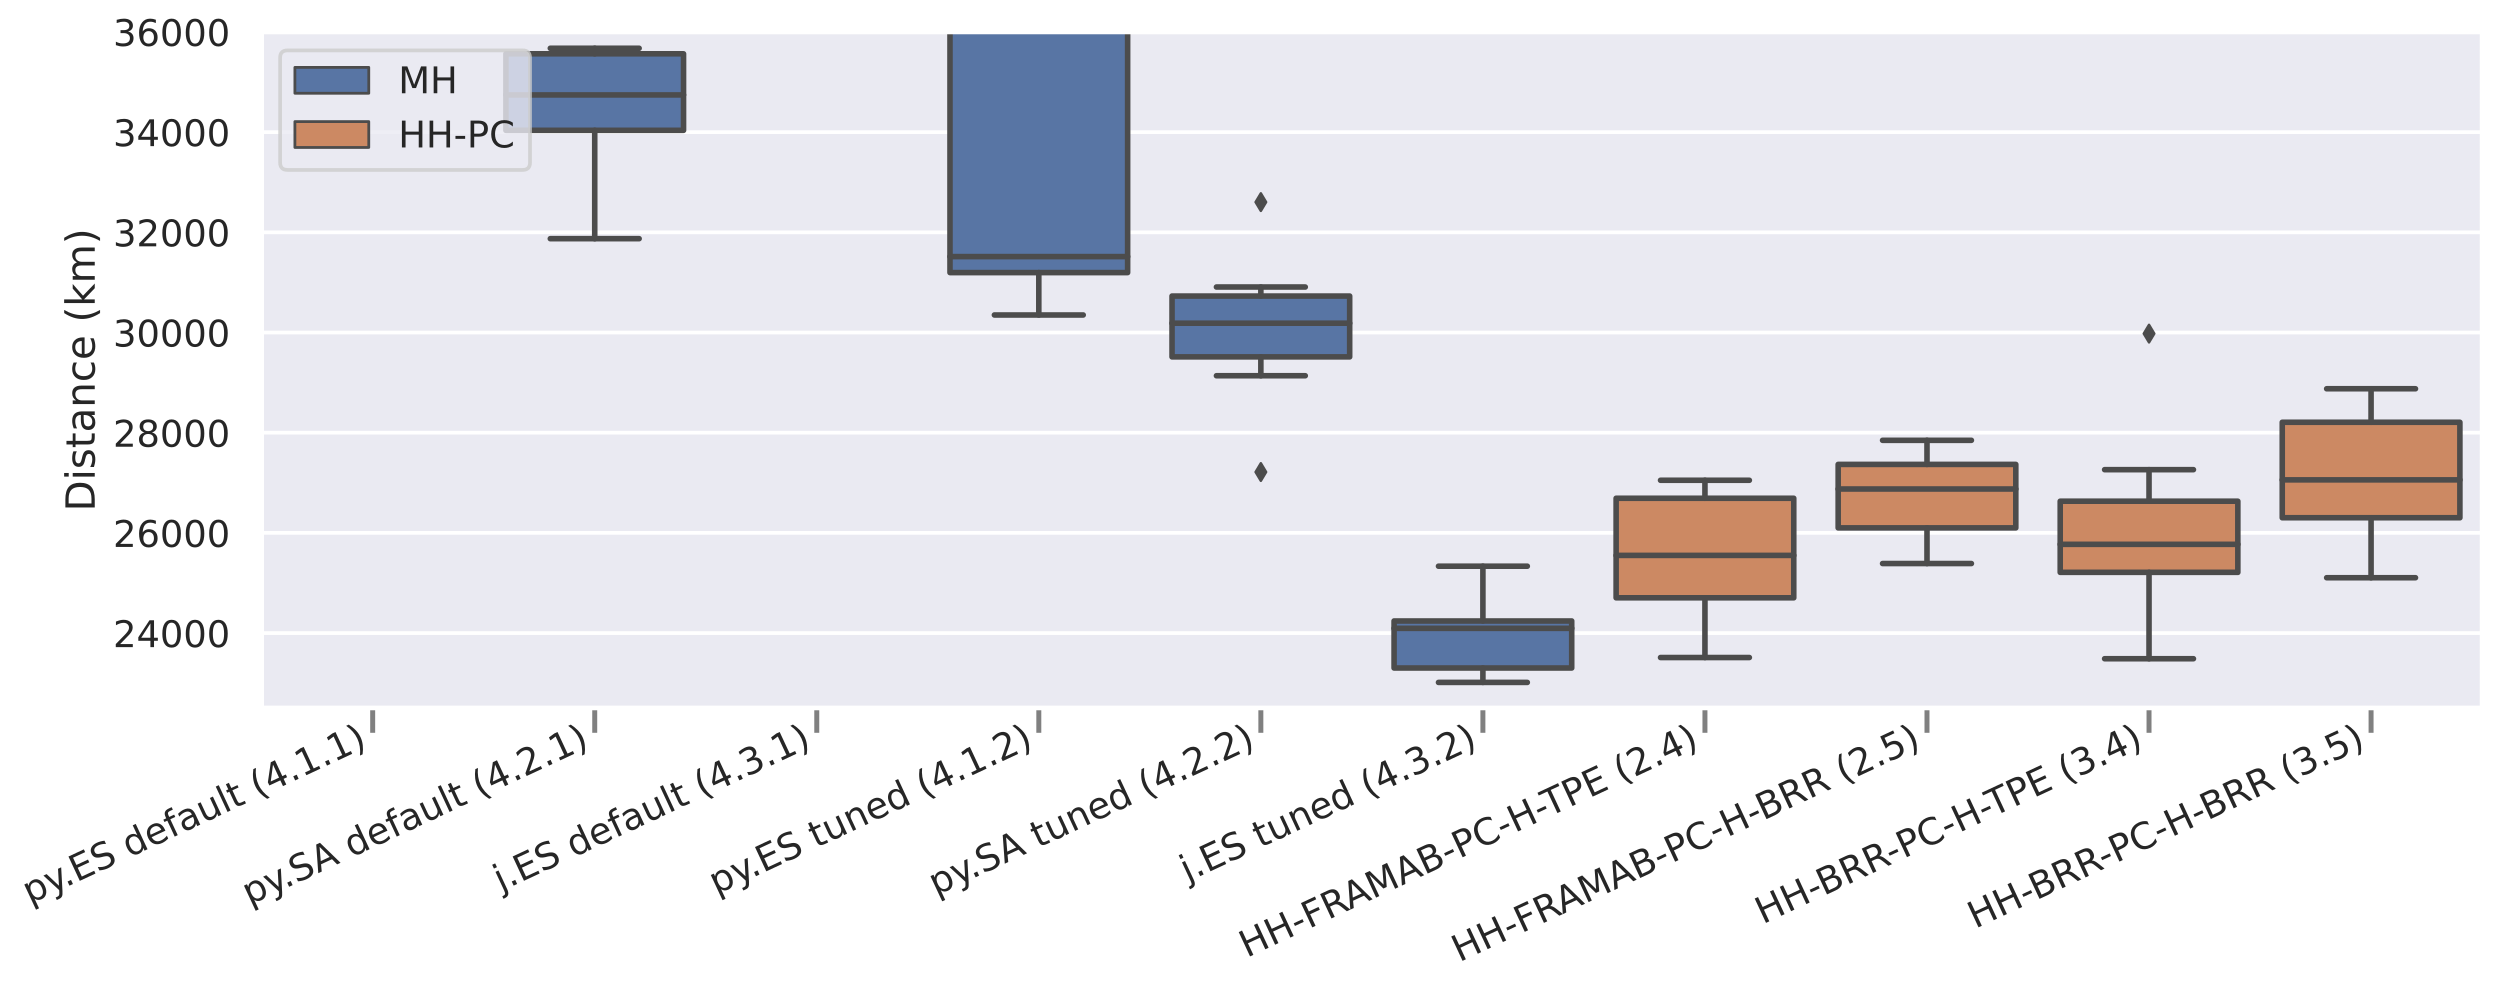 <?xml version="1.0" encoding="utf-8" standalone="no"?>
<!DOCTYPE svg PUBLIC "-//W3C//DTD SVG 1.1//EN"
  "http://www.w3.org/Graphics/SVG/1.1/DTD/svg11.dtd">
<!-- Created with matplotlib (https://matplotlib.org/) -->
<svg height="396.948pt" version="1.1" viewBox="0 0 1005.208 396.948" width="1005.208pt" xmlns="http://www.w3.org/2000/svg" xmlns:xlink="http://www.w3.org/1999/xlink">
 <defs>
  <style type="text/css">
*{stroke-linecap:butt;stroke-linejoin:round;}
  </style>
 </defs>
 <g id="figure_1">
  <g id="patch_1">
   <path d="M 0 396.948 
L 1005.208 396.948 
L 1005.208 0 
L 0 0 
z
" style="fill:#ffffff;"/>
  </g>
  <g id="axes_1">
   <g id="patch_2">
    <path d="M 105.208 284.642 
L 998.008 284.642 
L 998.008 12.842 
L 105.208 12.842 
z
" style="fill:#eaeaf2;"/>
   </g>
   <g id="matplotlib.axis_1">
    <g id="xtick_1">
     <g id="line2d_1">
      <defs>
       <path d="M 0 0 
L 0 10 
" id="m8ef3349514" style="stroke:#808080;stroke-width:2;"/>
      </defs>
      <g>
       <use style="fill:#808080;stroke:#808080;stroke-width:2;" x="149.848" xlink:href="#m8ef3349514" y="284.642"/>
      </g>
     </g>
     <g id="text_1">
      <!-- py.ES default (4.1.1) -->
      <defs>
       <path d="M 18.109 8.203 
L 18.109 -20.797 
L 9.078 -20.797 
L 9.078 54.688 
L 18.109 54.688 
L 18.109 46.391 
Q 20.953 51.266 25.266 53.625 
Q 29.594 56 35.594 56 
Q 45.562 56 51.781 48.094 
Q 58.016 40.188 58.016 27.297 
Q 58.016 14.406 51.781 6.484 
Q 45.562 -1.422 35.594 -1.422 
Q 29.594 -1.422 25.266 0.953 
Q 20.953 3.328 18.109 8.203 
z
M 48.688 27.297 
Q 48.688 37.203 44.609 42.844 
Q 40.531 48.484 33.406 48.484 
Q 26.266 48.484 22.188 42.844 
Q 18.109 37.203 18.109 27.297 
Q 18.109 17.391 22.188 11.75 
Q 26.266 6.109 33.406 6.109 
Q 40.531 6.109 44.609 11.75 
Q 48.688 17.391 48.688 27.297 
z
" id="DejaVuSans-112"/>
       <path d="M 32.172 -5.078 
Q 28.375 -14.844 24.75 -17.812 
Q 21.141 -20.797 15.094 -20.797 
L 7.906 -20.797 
L 7.906 -13.281 
L 13.188 -13.281 
Q 16.891 -13.281 18.938 -11.516 
Q 21 -9.766 23.484 -3.219 
L 25.094 0.875 
L 2.984 54.688 
L 12.5 54.688 
L 29.594 11.922 
L 46.688 54.688 
L 56.203 54.688 
z
" id="DejaVuSans-121"/>
       <path d="M 10.688 12.406 
L 21 12.406 
L 21 0 
L 10.688 0 
z
" id="DejaVuSans-46"/>
       <path d="M 9.812 72.906 
L 55.906 72.906 
L 55.906 64.594 
L 19.672 64.594 
L 19.672 43.016 
L 54.391 43.016 
L 54.391 34.719 
L 19.672 34.719 
L 19.672 8.297 
L 56.781 8.297 
L 56.781 0 
L 9.812 0 
z
" id="DejaVuSans-69"/>
       <path d="M 53.516 70.516 
L 53.516 60.891 
Q 47.906 63.578 42.922 64.891 
Q 37.938 66.219 33.297 66.219 
Q 25.25 66.219 20.875 63.094 
Q 16.5 59.969 16.5 54.203 
Q 16.5 49.359 19.406 46.891 
Q 22.312 44.438 30.422 42.922 
L 36.375 41.703 
Q 47.406 39.594 52.656 34.297 
Q 57.906 29 57.906 20.125 
Q 57.906 9.516 50.797 4.047 
Q 43.703 -1.422 29.984 -1.422 
Q 24.812 -1.422 18.969 -0.25 
Q 13.141 0.922 6.891 3.219 
L 6.891 13.375 
Q 12.891 10.016 18.656 8.297 
Q 24.422 6.594 29.984 6.594 
Q 38.422 6.594 43.016 9.906 
Q 47.609 13.234 47.609 19.391 
Q 47.609 24.75 44.312 27.781 
Q 41.016 30.812 33.5 32.328 
L 27.484 33.5 
Q 16.453 35.688 11.516 40.375 
Q 6.594 45.062 6.594 53.422 
Q 6.594 63.094 13.406 68.656 
Q 20.219 74.219 32.172 74.219 
Q 37.312 74.219 42.625 73.281 
Q 47.953 72.359 53.516 70.516 
z
" id="DejaVuSans-83"/>
       <path id="DejaVuSans-32"/>
       <path d="M 45.406 46.391 
L 45.406 75.984 
L 54.391 75.984 
L 54.391 0 
L 45.406 0 
L 45.406 8.203 
Q 42.578 3.328 38.25 0.953 
Q 33.938 -1.422 27.875 -1.422 
Q 17.969 -1.422 11.734 6.484 
Q 5.516 14.406 5.516 27.297 
Q 5.516 40.188 11.734 48.094 
Q 17.969 56 27.875 56 
Q 33.938 56 38.25 53.625 
Q 42.578 51.266 45.406 46.391 
z
M 14.797 27.297 
Q 14.797 17.391 18.875 11.75 
Q 22.953 6.109 30.078 6.109 
Q 37.203 6.109 41.297 11.75 
Q 45.406 17.391 45.406 27.297 
Q 45.406 37.203 41.297 42.844 
Q 37.203 48.484 30.078 48.484 
Q 22.953 48.484 18.875 42.844 
Q 14.797 37.203 14.797 27.297 
z
" id="DejaVuSans-100"/>
       <path d="M 56.203 29.594 
L 56.203 25.203 
L 14.891 25.203 
Q 15.484 15.922 20.484 11.062 
Q 25.484 6.203 34.422 6.203 
Q 39.594 6.203 44.453 7.469 
Q 49.312 8.734 54.109 11.281 
L 54.109 2.781 
Q 49.266 0.734 44.188 -0.344 
Q 39.109 -1.422 33.891 -1.422 
Q 20.797 -1.422 13.156 6.188 
Q 5.516 13.812 5.516 26.812 
Q 5.516 40.234 12.766 48.109 
Q 20.016 56 32.328 56 
Q 43.359 56 49.781 48.891 
Q 56.203 41.797 56.203 29.594 
z
M 47.219 32.234 
Q 47.125 39.594 43.094 43.984 
Q 39.062 48.391 32.422 48.391 
Q 24.906 48.391 20.391 44.141 
Q 15.875 39.891 15.188 32.172 
z
" id="DejaVuSans-101"/>
       <path d="M 37.109 75.984 
L 37.109 68.5 
L 28.516 68.5 
Q 23.688 68.5 21.797 66.547 
Q 19.922 64.594 19.922 59.516 
L 19.922 54.688 
L 34.719 54.688 
L 34.719 47.703 
L 19.922 47.703 
L 19.922 0 
L 10.891 0 
L 10.891 47.703 
L 2.297 47.703 
L 2.297 54.688 
L 10.891 54.688 
L 10.891 58.5 
Q 10.891 67.625 15.141 71.797 
Q 19.391 75.984 28.609 75.984 
z
" id="DejaVuSans-102"/>
       <path d="M 34.281 27.484 
Q 23.391 27.484 19.188 25 
Q 14.984 22.516 14.984 16.5 
Q 14.984 11.719 18.141 8.906 
Q 21.297 6.109 26.703 6.109 
Q 34.188 6.109 38.703 11.406 
Q 43.219 16.703 43.219 25.484 
L 43.219 27.484 
z
M 52.203 31.203 
L 52.203 0 
L 43.219 0 
L 43.219 8.297 
Q 40.141 3.328 35.547 0.953 
Q 30.953 -1.422 24.312 -1.422 
Q 15.922 -1.422 10.953 3.297 
Q 6 8.016 6 15.922 
Q 6 25.141 12.172 29.828 
Q 18.359 34.516 30.609 34.516 
L 43.219 34.516 
L 43.219 35.406 
Q 43.219 41.609 39.141 45 
Q 35.062 48.391 27.688 48.391 
Q 23 48.391 18.547 47.266 
Q 14.109 46.141 10.016 43.891 
L 10.016 52.203 
Q 14.938 54.109 19.578 55.047 
Q 24.219 56 28.609 56 
Q 40.484 56 46.344 49.844 
Q 52.203 43.703 52.203 31.203 
z
" id="DejaVuSans-97"/>
       <path d="M 8.5 21.578 
L 8.5 54.688 
L 17.484 54.688 
L 17.484 21.922 
Q 17.484 14.156 20.5 10.266 
Q 23.531 6.391 29.594 6.391 
Q 36.859 6.391 41.078 11.031 
Q 45.312 15.672 45.312 23.688 
L 45.312 54.688 
L 54.297 54.688 
L 54.297 0 
L 45.312 0 
L 45.312 8.406 
Q 42.047 3.422 37.719 1 
Q 33.406 -1.422 27.688 -1.422 
Q 18.266 -1.422 13.375 4.438 
Q 8.5 10.297 8.5 21.578 
z
M 31.109 56 
z
" id="DejaVuSans-117"/>
       <path d="M 9.422 75.984 
L 18.406 75.984 
L 18.406 0 
L 9.422 0 
z
" id="DejaVuSans-108"/>
       <path d="M 18.312 70.219 
L 18.312 54.688 
L 36.812 54.688 
L 36.812 47.703 
L 18.312 47.703 
L 18.312 18.016 
Q 18.312 11.328 20.141 9.422 
Q 21.969 7.516 27.594 7.516 
L 36.812 7.516 
L 36.812 0 
L 27.594 0 
Q 17.188 0 13.234 3.875 
Q 9.281 7.766 9.281 18.016 
L 9.281 47.703 
L 2.688 47.703 
L 2.688 54.688 
L 9.281 54.688 
L 9.281 70.219 
z
" id="DejaVuSans-116"/>
       <path d="M 31 75.875 
Q 24.469 64.656 21.281 53.656 
Q 18.109 42.672 18.109 31.391 
Q 18.109 20.125 21.312 9.062 
Q 24.516 -2 31 -13.188 
L 23.188 -13.188 
Q 15.875 -1.703 12.234 9.375 
Q 8.594 20.453 8.594 31.391 
Q 8.594 42.281 12.203 53.312 
Q 15.828 64.359 23.188 75.875 
z
" id="DejaVuSans-40"/>
       <path d="M 37.797 64.312 
L 12.891 25.391 
L 37.797 25.391 
z
M 35.203 72.906 
L 47.609 72.906 
L 47.609 25.391 
L 58.016 25.391 
L 58.016 17.188 
L 47.609 17.188 
L 47.609 0 
L 37.797 0 
L 37.797 17.188 
L 4.891 17.188 
L 4.891 26.703 
z
" id="DejaVuSans-52"/>
       <path d="M 12.406 8.297 
L 28.516 8.297 
L 28.516 63.922 
L 10.984 60.406 
L 10.984 69.391 
L 28.422 72.906 
L 38.281 72.906 
L 38.281 8.297 
L 54.391 8.297 
L 54.391 0 
L 12.406 0 
z
" id="DejaVuSans-49"/>
       <path d="M 8.016 75.875 
L 15.828 75.875 
Q 23.141 64.359 26.781 53.312 
Q 30.422 42.281 30.422 31.391 
Q 30.422 20.453 26.781 9.375 
Q 23.141 -1.703 15.828 -13.188 
L 8.016 -13.188 
Q 14.5 -2 17.703 9.062 
Q 20.906 20.125 20.906 31.391 
Q 20.906 42.672 17.703 53.656 
Q 14.5 64.656 8.016 75.875 
z
" id="DejaVuSans-41"/>
      </defs>
      <g style="fill:#262626;" transform="translate(11.969 363.554)rotate(-25)scale(0.148 -0.148)">
       <use xlink:href="#DejaVuSans-112"/>
       <use x="63.477" xlink:href="#DejaVuSans-121"/>
       <use x="108.406" xlink:href="#DejaVuSans-46"/>
       <use x="140.193" xlink:href="#DejaVuSans-69"/>
       <use x="203.377" xlink:href="#DejaVuSans-83"/>
       <use x="266.854" xlink:href="#DejaVuSans-32"/>
       <use x="298.641" xlink:href="#DejaVuSans-100"/>
       <use x="362.117" xlink:href="#DejaVuSans-101"/>
       <use x="423.641" xlink:href="#DejaVuSans-102"/>
       <use x="458.846" xlink:href="#DejaVuSans-97"/>
       <use x="520.125" xlink:href="#DejaVuSans-117"/>
       <use x="583.504" xlink:href="#DejaVuSans-108"/>
       <use x="611.287" xlink:href="#DejaVuSans-116"/>
       <use x="650.496" xlink:href="#DejaVuSans-32"/>
       <use x="682.283" xlink:href="#DejaVuSans-40"/>
       <use x="721.297" xlink:href="#DejaVuSans-52"/>
       <use x="784.92" xlink:href="#DejaVuSans-46"/>
       <use x="816.707" xlink:href="#DejaVuSans-49"/>
       <use x="880.33" xlink:href="#DejaVuSans-46"/>
       <use x="912.117" xlink:href="#DejaVuSans-49"/>
       <use x="975.74" xlink:href="#DejaVuSans-41"/>
      </g>
     </g>
    </g>
    <g id="xtick_2">
     <g id="line2d_2">
      <g>
       <use style="fill:#808080;stroke:#808080;stroke-width:2;" x="239.128" xlink:href="#m8ef3349514" y="284.642"/>
      </g>
     </g>
     <g id="text_2">
      <!-- py.SA default (4.2.1) -->
      <defs>
       <path d="M 34.188 63.188 
L 20.797 26.906 
L 47.609 26.906 
z
M 28.609 72.906 
L 39.797 72.906 
L 67.578 0 
L 57.328 0 
L 50.688 18.703 
L 17.828 18.703 
L 11.188 0 
L 0.781 0 
z
" id="DejaVuSans-65"/>
       <path d="M 19.188 8.297 
L 53.609 8.297 
L 53.609 0 
L 7.328 0 
L 7.328 8.297 
Q 12.938 14.109 22.625 23.891 
Q 32.328 33.688 34.812 36.531 
Q 39.547 41.844 41.422 45.531 
Q 43.312 49.219 43.312 52.781 
Q 43.312 58.594 39.234 62.25 
Q 35.156 65.922 28.609 65.922 
Q 23.969 65.922 18.812 64.312 
Q 13.672 62.703 7.812 59.422 
L 7.812 69.391 
Q 13.766 71.781 18.938 73 
Q 24.125 74.219 28.422 74.219 
Q 39.75 74.219 46.484 68.547 
Q 53.219 62.891 53.219 53.422 
Q 53.219 48.922 51.531 44.891 
Q 49.859 40.875 45.406 35.406 
Q 44.188 33.984 37.641 27.219 
Q 31.109 20.453 19.188 8.297 
z
" id="DejaVuSans-50"/>
      </defs>
      <g style="fill:#262626;" transform="translate(100.294 363.999)rotate(-25)scale(0.148 -0.148)">
       <use xlink:href="#DejaVuSans-112"/>
       <use x="63.477" xlink:href="#DejaVuSans-121"/>
       <use x="108.406" xlink:href="#DejaVuSans-46"/>
       <use x="140.193" xlink:href="#DejaVuSans-83"/>
       <use x="205.545" xlink:href="#DejaVuSans-65"/>
       <use x="273.953" xlink:href="#DejaVuSans-32"/>
       <use x="305.74" xlink:href="#DejaVuSans-100"/>
       <use x="369.217" xlink:href="#DejaVuSans-101"/>
       <use x="430.74" xlink:href="#DejaVuSans-102"/>
       <use x="465.945" xlink:href="#DejaVuSans-97"/>
       <use x="527.225" xlink:href="#DejaVuSans-117"/>
       <use x="590.604" xlink:href="#DejaVuSans-108"/>
       <use x="618.387" xlink:href="#DejaVuSans-116"/>
       <use x="657.596" xlink:href="#DejaVuSans-32"/>
       <use x="689.383" xlink:href="#DejaVuSans-40"/>
       <use x="728.396" xlink:href="#DejaVuSans-52"/>
       <use x="792.02" xlink:href="#DejaVuSans-46"/>
       <use x="823.807" xlink:href="#DejaVuSans-50"/>
       <use x="887.43" xlink:href="#DejaVuSans-46"/>
       <use x="919.217" xlink:href="#DejaVuSans-49"/>
       <use x="982.84" xlink:href="#DejaVuSans-41"/>
      </g>
     </g>
    </g>
    <g id="xtick_3">
     <g id="line2d_3">
      <g>
       <use style="fill:#808080;stroke:#808080;stroke-width:2;" x="328.408" xlink:href="#m8ef3349514" y="284.642"/>
      </g>
     </g>
     <g id="text_3">
      <!-- j.ES default (4.3.1) -->
      <defs>
       <path d="M 9.422 54.688 
L 18.406 54.688 
L 18.406 -0.984 
Q 18.406 -11.422 14.422 -16.109 
Q 10.453 -20.797 1.609 -20.797 
L -1.812 -20.797 
L -1.812 -13.188 
L 0.594 -13.188 
Q 5.719 -13.188 7.562 -10.812 
Q 9.422 -8.453 9.422 -0.984 
z
M 9.422 75.984 
L 18.406 75.984 
L 18.406 64.594 
L 9.422 64.594 
z
" id="DejaVuSans-106"/>
       <path d="M 40.578 39.312 
Q 47.656 37.797 51.625 33 
Q 55.609 28.219 55.609 21.188 
Q 55.609 10.406 48.188 4.484 
Q 40.766 -1.422 27.094 -1.422 
Q 22.516 -1.422 17.656 -0.516 
Q 12.797 0.391 7.625 2.203 
L 7.625 11.719 
Q 11.719 9.328 16.594 8.109 
Q 21.484 6.891 26.812 6.891 
Q 36.078 6.891 40.938 10.547 
Q 45.797 14.203 45.797 21.188 
Q 45.797 27.641 41.281 31.266 
Q 36.766 34.906 28.719 34.906 
L 20.219 34.906 
L 20.219 43.016 
L 29.109 43.016 
Q 36.375 43.016 40.234 45.922 
Q 44.094 48.828 44.094 54.297 
Q 44.094 59.906 40.109 62.906 
Q 36.141 65.922 28.719 65.922 
Q 24.656 65.922 20.016 65.031 
Q 15.375 64.156 9.812 62.312 
L 9.812 71.094 
Q 15.438 72.656 20.344 73.438 
Q 25.25 74.219 29.594 74.219 
Q 40.828 74.219 47.359 69.109 
Q 53.906 64.016 53.906 55.328 
Q 53.906 49.266 50.438 45.094 
Q 46.969 40.922 40.578 39.312 
z
" id="DejaVuSans-51"/>
      </defs>
      <g style="fill:#262626;" transform="translate(201.382 358.493)rotate(-25)scale(0.148 -0.148)">
       <use xlink:href="#DejaVuSans-106"/>
       <use x="27.783" xlink:href="#DejaVuSans-46"/>
       <use x="59.57" xlink:href="#DejaVuSans-69"/>
       <use x="122.754" xlink:href="#DejaVuSans-83"/>
       <use x="186.23" xlink:href="#DejaVuSans-32"/>
       <use x="218.018" xlink:href="#DejaVuSans-100"/>
       <use x="281.494" xlink:href="#DejaVuSans-101"/>
       <use x="343.018" xlink:href="#DejaVuSans-102"/>
       <use x="378.223" xlink:href="#DejaVuSans-97"/>
       <use x="439.502" xlink:href="#DejaVuSans-117"/>
       <use x="502.881" xlink:href="#DejaVuSans-108"/>
       <use x="530.664" xlink:href="#DejaVuSans-116"/>
       <use x="569.873" xlink:href="#DejaVuSans-32"/>
       <use x="601.66" xlink:href="#DejaVuSans-40"/>
       <use x="640.674" xlink:href="#DejaVuSans-52"/>
       <use x="704.297" xlink:href="#DejaVuSans-46"/>
       <use x="736.084" xlink:href="#DejaVuSans-51"/>
       <use x="799.707" xlink:href="#DejaVuSans-46"/>
       <use x="831.494" xlink:href="#DejaVuSans-49"/>
       <use x="895.117" xlink:href="#DejaVuSans-41"/>
      </g>
     </g>
    </g>
    <g id="xtick_4">
     <g id="line2d_4">
      <g>
       <use style="fill:#808080;stroke:#808080;stroke-width:2;" x="417.688" xlink:href="#m8ef3349514" y="284.642"/>
      </g>
     </g>
     <g id="text_4">
      <!-- py.ES tuned (4.1.2) -->
      <defs>
       <path d="M 54.891 33.016 
L 54.891 0 
L 45.906 0 
L 45.906 32.719 
Q 45.906 40.484 42.875 44.328 
Q 39.844 48.188 33.797 48.188 
Q 26.516 48.188 22.312 43.547 
Q 18.109 38.922 18.109 30.906 
L 18.109 0 
L 9.078 0 
L 9.078 54.688 
L 18.109 54.688 
L 18.109 46.188 
Q 21.344 51.125 25.703 53.562 
Q 30.078 56 35.797 56 
Q 45.219 56 50.047 50.172 
Q 54.891 44.344 54.891 33.016 
z
" id="DejaVuSans-110"/>
      </defs>
      <g style="fill:#262626;" transform="translate(288.004 359.732)rotate(-25)scale(0.148 -0.148)">
       <use xlink:href="#DejaVuSans-112"/>
       <use x="63.477" xlink:href="#DejaVuSans-121"/>
       <use x="108.406" xlink:href="#DejaVuSans-46"/>
       <use x="140.193" xlink:href="#DejaVuSans-69"/>
       <use x="203.377" xlink:href="#DejaVuSans-83"/>
       <use x="266.854" xlink:href="#DejaVuSans-32"/>
       <use x="298.641" xlink:href="#DejaVuSans-116"/>
       <use x="337.85" xlink:href="#DejaVuSans-117"/>
       <use x="401.229" xlink:href="#DejaVuSans-110"/>
       <use x="464.607" xlink:href="#DejaVuSans-101"/>
       <use x="526.131" xlink:href="#DejaVuSans-100"/>
       <use x="589.607" xlink:href="#DejaVuSans-32"/>
       <use x="621.395" xlink:href="#DejaVuSans-40"/>
       <use x="660.408" xlink:href="#DejaVuSans-52"/>
       <use x="724.031" xlink:href="#DejaVuSans-46"/>
       <use x="755.818" xlink:href="#DejaVuSans-49"/>
       <use x="819.441" xlink:href="#DejaVuSans-46"/>
       <use x="851.229" xlink:href="#DejaVuSans-50"/>
       <use x="914.852" xlink:href="#DejaVuSans-41"/>
      </g>
     </g>
    </g>
    <g id="xtick_5">
     <g id="line2d_5">
      <g>
       <use style="fill:#808080;stroke:#808080;stroke-width:2;" x="506.968" xlink:href="#m8ef3349514" y="284.642"/>
      </g>
     </g>
     <g id="text_5">
      <!-- py.SA tuned (4.2.2) -->
      <g style="fill:#262626;" transform="translate(376.329 360.178)rotate(-25)scale(0.148 -0.148)">
       <use xlink:href="#DejaVuSans-112"/>
       <use x="63.477" xlink:href="#DejaVuSans-121"/>
       <use x="108.406" xlink:href="#DejaVuSans-46"/>
       <use x="140.193" xlink:href="#DejaVuSans-83"/>
       <use x="205.545" xlink:href="#DejaVuSans-65"/>
       <use x="273.953" xlink:href="#DejaVuSans-32"/>
       <use x="305.74" xlink:href="#DejaVuSans-116"/>
       <use x="344.949" xlink:href="#DejaVuSans-117"/>
       <use x="408.328" xlink:href="#DejaVuSans-110"/>
       <use x="471.707" xlink:href="#DejaVuSans-101"/>
       <use x="533.23" xlink:href="#DejaVuSans-100"/>
       <use x="596.707" xlink:href="#DejaVuSans-32"/>
       <use x="628.494" xlink:href="#DejaVuSans-40"/>
       <use x="667.508" xlink:href="#DejaVuSans-52"/>
       <use x="731.131" xlink:href="#DejaVuSans-46"/>
       <use x="762.918" xlink:href="#DejaVuSans-50"/>
       <use x="826.541" xlink:href="#DejaVuSans-46"/>
       <use x="858.328" xlink:href="#DejaVuSans-50"/>
       <use x="921.951" xlink:href="#DejaVuSans-41"/>
      </g>
     </g>
    </g>
    <g id="xtick_6">
     <g id="line2d_6">
      <g>
       <use style="fill:#808080;stroke:#808080;stroke-width:2;" x="596.248" xlink:href="#m8ef3349514" y="284.642"/>
      </g>
     </g>
     <g id="text_6">
      <!-- j.ES tuned (4.3.2) -->
      <g style="fill:#262626;" transform="translate(477.417 354.671)rotate(-25)scale(0.148 -0.148)">
       <use xlink:href="#DejaVuSans-106"/>
       <use x="27.783" xlink:href="#DejaVuSans-46"/>
       <use x="59.57" xlink:href="#DejaVuSans-69"/>
       <use x="122.754" xlink:href="#DejaVuSans-83"/>
       <use x="186.23" xlink:href="#DejaVuSans-32"/>
       <use x="218.018" xlink:href="#DejaVuSans-116"/>
       <use x="257.227" xlink:href="#DejaVuSans-117"/>
       <use x="320.605" xlink:href="#DejaVuSans-110"/>
       <use x="383.984" xlink:href="#DejaVuSans-101"/>
       <use x="445.508" xlink:href="#DejaVuSans-100"/>
       <use x="508.984" xlink:href="#DejaVuSans-32"/>
       <use x="540.771" xlink:href="#DejaVuSans-40"/>
       <use x="579.785" xlink:href="#DejaVuSans-52"/>
       <use x="643.408" xlink:href="#DejaVuSans-46"/>
       <use x="675.195" xlink:href="#DejaVuSans-51"/>
       <use x="738.818" xlink:href="#DejaVuSans-46"/>
       <use x="770.605" xlink:href="#DejaVuSans-50"/>
       <use x="834.229" xlink:href="#DejaVuSans-41"/>
      </g>
     </g>
    </g>
    <g id="xtick_7">
     <g id="line2d_7">
      <g>
       <use style="fill:#808080;stroke:#808080;stroke-width:2;" x="685.528" xlink:href="#m8ef3349514" y="284.642"/>
      </g>
     </g>
     <g id="text_7">
      <!-- HH-FRAMAB-PC-H-TPE (2.4) -->
      <defs>
       <path d="M 9.812 72.906 
L 19.672 72.906 
L 19.672 43.016 
L 55.516 43.016 
L 55.516 72.906 
L 65.375 72.906 
L 65.375 0 
L 55.516 0 
L 55.516 34.719 
L 19.672 34.719 
L 19.672 0 
L 9.812 0 
z
" id="DejaVuSans-72"/>
       <path d="M 4.891 31.391 
L 31.203 31.391 
L 31.203 23.391 
L 4.891 23.391 
z
" id="DejaVuSans-45"/>
       <path d="M 9.812 72.906 
L 51.703 72.906 
L 51.703 64.594 
L 19.672 64.594 
L 19.672 43.109 
L 48.578 43.109 
L 48.578 34.812 
L 19.672 34.812 
L 19.672 0 
L 9.812 0 
z
" id="DejaVuSans-70"/>
       <path d="M 44.391 34.188 
Q 47.562 33.109 50.562 29.594 
Q 53.562 26.078 56.594 19.922 
L 66.609 0 
L 56 0 
L 46.688 18.703 
Q 43.062 26.031 39.672 28.422 
Q 36.281 30.812 30.422 30.812 
L 19.672 30.812 
L 19.672 0 
L 9.812 0 
L 9.812 72.906 
L 32.078 72.906 
Q 44.578 72.906 50.734 67.672 
Q 56.891 62.453 56.891 51.906 
Q 56.891 45.016 53.688 40.469 
Q 50.484 35.938 44.391 34.188 
z
M 19.672 64.797 
L 19.672 38.922 
L 32.078 38.922 
Q 39.203 38.922 42.844 42.219 
Q 46.484 45.516 46.484 51.906 
Q 46.484 58.297 42.844 61.547 
Q 39.203 64.797 32.078 64.797 
z
" id="DejaVuSans-82"/>
       <path d="M 9.812 72.906 
L 24.516 72.906 
L 43.109 23.297 
L 61.812 72.906 
L 76.516 72.906 
L 76.516 0 
L 66.891 0 
L 66.891 64.016 
L 48.094 14.016 
L 38.188 14.016 
L 19.391 64.016 
L 19.391 0 
L 9.812 0 
z
" id="DejaVuSans-77"/>
       <path d="M 19.672 34.812 
L 19.672 8.109 
L 35.5 8.109 
Q 43.453 8.109 47.281 11.406 
Q 51.125 14.703 51.125 21.484 
Q 51.125 28.328 47.281 31.562 
Q 43.453 34.812 35.5 34.812 
z
M 19.672 64.797 
L 19.672 42.828 
L 34.281 42.828 
Q 41.5 42.828 45.031 45.531 
Q 48.578 48.25 48.578 53.812 
Q 48.578 59.328 45.031 62.062 
Q 41.5 64.797 34.281 64.797 
z
M 9.812 72.906 
L 35.016 72.906 
Q 46.297 72.906 52.391 68.219 
Q 58.5 63.531 58.5 54.891 
Q 58.5 48.188 55.375 44.234 
Q 52.25 40.281 46.188 39.312 
Q 53.469 37.75 57.5 32.781 
Q 61.531 27.828 61.531 20.406 
Q 61.531 10.641 54.891 5.312 
Q 48.25 0 35.984 0 
L 9.812 0 
z
" id="DejaVuSans-66"/>
       <path d="M 19.672 64.797 
L 19.672 37.406 
L 32.078 37.406 
Q 38.969 37.406 42.719 40.969 
Q 46.484 44.531 46.484 51.125 
Q 46.484 57.672 42.719 61.234 
Q 38.969 64.797 32.078 64.797 
z
M 9.812 72.906 
L 32.078 72.906 
Q 44.344 72.906 50.609 67.359 
Q 56.891 61.812 56.891 51.125 
Q 56.891 40.328 50.609 34.812 
Q 44.344 29.297 32.078 29.297 
L 19.672 29.297 
L 19.672 0 
L 9.812 0 
z
" id="DejaVuSans-80"/>
       <path d="M 64.406 67.281 
L 64.406 56.891 
Q 59.422 61.531 53.781 63.812 
Q 48.141 66.109 41.797 66.109 
Q 29.297 66.109 22.656 58.469 
Q 16.016 50.828 16.016 36.375 
Q 16.016 21.969 22.656 14.328 
Q 29.297 6.688 41.797 6.688 
Q 48.141 6.688 53.781 8.984 
Q 59.422 11.281 64.406 15.922 
L 64.406 5.609 
Q 59.234 2.094 53.438 0.328 
Q 47.656 -1.422 41.219 -1.422 
Q 24.656 -1.422 15.125 8.703 
Q 5.609 18.844 5.609 36.375 
Q 5.609 53.953 15.125 64.078 
Q 24.656 74.219 41.219 74.219 
Q 47.75 74.219 53.531 72.484 
Q 59.328 70.75 64.406 67.281 
z
" id="DejaVuSans-67"/>
       <path d="M -0.297 72.906 
L 61.375 72.906 
L 61.375 64.594 
L 35.5 64.594 
L 35.5 0 
L 25.594 0 
L 25.594 64.594 
L -0.297 64.594 
z
" id="DejaVuSans-84"/>
      </defs>
      <g style="fill:#262626;" transform="translate(501.315 385.16)rotate(-25)scale(0.148 -0.148)">
       <use xlink:href="#DejaVuSans-72"/>
       <use x="75.195" xlink:href="#DejaVuSans-72"/>
       <use x="150.391" xlink:href="#DejaVuSans-45"/>
       <use x="186.475" xlink:href="#DejaVuSans-70"/>
       <use x="243.994" xlink:href="#DejaVuSans-82"/>
       <use x="309.477" xlink:href="#DejaVuSans-65"/>
       <use x="377.885" xlink:href="#DejaVuSans-77"/>
       <use x="464.164" xlink:href="#DejaVuSans-65"/>
       <use x="532.572" xlink:href="#DejaVuSans-66"/>
       <use x="601.176" xlink:href="#DejaVuSans-45"/>
       <use x="637.26" xlink:href="#DejaVuSans-80"/>
       <use x="697.562" xlink:href="#DejaVuSans-67"/>
       <use x="767.387" xlink:href="#DejaVuSans-45"/>
       <use x="803.471" xlink:href="#DejaVuSans-72"/>
       <use x="878.666" xlink:href="#DejaVuSans-45"/>
       <use x="905.625" xlink:href="#DejaVuSans-84"/>
       <use x="966.709" xlink:href="#DejaVuSans-80"/>
       <use x="1027.012" xlink:href="#DejaVuSans-69"/>
       <use x="1090.195" xlink:href="#DejaVuSans-32"/>
       <use x="1121.982" xlink:href="#DejaVuSans-40"/>
       <use x="1160.996" xlink:href="#DejaVuSans-50"/>
       <use x="1224.619" xlink:href="#DejaVuSans-46"/>
       <use x="1256.406" xlink:href="#DejaVuSans-52"/>
       <use x="1320.029" xlink:href="#DejaVuSans-41"/>
      </g>
     </g>
    </g>
    <g id="xtick_8">
     <g id="line2d_8">
      <g>
       <use style="fill:#808080;stroke:#808080;stroke-width:2;" x="774.808" xlink:href="#m8ef3349514" y="284.642"/>
      </g>
     </g>
     <g id="text_8">
      <!-- HH-FRAMAB-PC-H-BRR (2.5) -->
      <defs>
       <path d="M 10.797 72.906 
L 49.516 72.906 
L 49.516 64.594 
L 19.828 64.594 
L 19.828 46.734 
Q 21.969 47.469 24.109 47.828 
Q 26.266 48.188 28.422 48.188 
Q 40.625 48.188 47.75 41.5 
Q 54.891 34.812 54.891 23.391 
Q 54.891 11.625 47.562 5.094 
Q 40.234 -1.422 26.906 -1.422 
Q 22.312 -1.422 17.547 -0.641 
Q 12.797 0.141 7.719 1.703 
L 7.719 11.625 
Q 12.109 9.234 16.797 8.062 
Q 21.484 6.891 26.703 6.891 
Q 35.156 6.891 40.078 11.328 
Q 45.016 15.766 45.016 23.391 
Q 45.016 31 40.078 35.438 
Q 35.156 39.891 26.703 39.891 
Q 22.75 39.891 18.812 39.016 
Q 14.891 38.141 10.797 36.281 
z
" id="DejaVuSans-53"/>
      </defs>
      <g style="fill:#262626;" transform="translate(586.757 386.949)rotate(-25)scale(0.148 -0.148)">
       <use xlink:href="#DejaVuSans-72"/>
       <use x="75.195" xlink:href="#DejaVuSans-72"/>
       <use x="150.391" xlink:href="#DejaVuSans-45"/>
       <use x="186.475" xlink:href="#DejaVuSans-70"/>
       <use x="243.994" xlink:href="#DejaVuSans-82"/>
       <use x="309.477" xlink:href="#DejaVuSans-65"/>
       <use x="377.885" xlink:href="#DejaVuSans-77"/>
       <use x="464.164" xlink:href="#DejaVuSans-65"/>
       <use x="532.572" xlink:href="#DejaVuSans-66"/>
       <use x="601.176" xlink:href="#DejaVuSans-45"/>
       <use x="637.26" xlink:href="#DejaVuSans-80"/>
       <use x="697.562" xlink:href="#DejaVuSans-67"/>
       <use x="767.387" xlink:href="#DejaVuSans-45"/>
       <use x="803.471" xlink:href="#DejaVuSans-72"/>
       <use x="878.666" xlink:href="#DejaVuSans-45"/>
       <use x="911.125" xlink:href="#DejaVuSans-66"/>
       <use x="979.729" xlink:href="#DejaVuSans-82"/>
       <use x="1049.211" xlink:href="#DejaVuSans-82"/>
       <use x="1118.693" xlink:href="#DejaVuSans-32"/>
       <use x="1150.48" xlink:href="#DejaVuSans-40"/>
       <use x="1189.494" xlink:href="#DejaVuSans-50"/>
       <use x="1253.117" xlink:href="#DejaVuSans-46"/>
       <use x="1284.904" xlink:href="#DejaVuSans-53"/>
       <use x="1348.527" xlink:href="#DejaVuSans-41"/>
      </g>
     </g>
    </g>
    <g id="xtick_9">
     <g id="line2d_9">
      <g>
       <use style="fill:#808080;stroke:#808080;stroke-width:2;" x="864.088" xlink:href="#m8ef3349514" y="284.642"/>
      </g>
     </g>
     <g id="text_9">
      <!-- HH-BRR-PC-H-TPE (3.4) -->
      <g style="fill:#262626;" transform="translate(708.778 371.682)rotate(-25)scale(0.148 -0.148)">
       <use xlink:href="#DejaVuSans-72"/>
       <use x="75.195" xlink:href="#DejaVuSans-72"/>
       <use x="150.391" xlink:href="#DejaVuSans-45"/>
       <use x="182.85" xlink:href="#DejaVuSans-66"/>
       <use x="251.453" xlink:href="#DejaVuSans-82"/>
       <use x="320.936" xlink:href="#DejaVuSans-82"/>
       <use x="386.418" xlink:href="#DejaVuSans-45"/>
       <use x="422.502" xlink:href="#DejaVuSans-80"/>
       <use x="482.805" xlink:href="#DejaVuSans-67"/>
       <use x="552.629" xlink:href="#DejaVuSans-45"/>
       <use x="588.713" xlink:href="#DejaVuSans-72"/>
       <use x="663.908" xlink:href="#DejaVuSans-45"/>
       <use x="690.867" xlink:href="#DejaVuSans-84"/>
       <use x="751.951" xlink:href="#DejaVuSans-80"/>
       <use x="812.254" xlink:href="#DejaVuSans-69"/>
       <use x="875.438" xlink:href="#DejaVuSans-32"/>
       <use x="907.225" xlink:href="#DejaVuSans-40"/>
       <use x="946.238" xlink:href="#DejaVuSans-51"/>
       <use x="1009.861" xlink:href="#DejaVuSans-46"/>
       <use x="1041.648" xlink:href="#DejaVuSans-52"/>
       <use x="1105.271" xlink:href="#DejaVuSans-41"/>
      </g>
     </g>
    </g>
    <g id="xtick_10">
     <g id="line2d_10">
      <g>
       <use style="fill:#808080;stroke:#808080;stroke-width:2;" x="953.368" xlink:href="#m8ef3349514" y="284.642"/>
      </g>
     </g>
     <g id="text_10">
      <!-- HH-BRR-PC-H-BRR (3.5) -->
      <g style="fill:#262626;" transform="translate(794.22 373.472)rotate(-25)scale(0.148 -0.148)">
       <use xlink:href="#DejaVuSans-72"/>
       <use x="75.195" xlink:href="#DejaVuSans-72"/>
       <use x="150.391" xlink:href="#DejaVuSans-45"/>
       <use x="182.85" xlink:href="#DejaVuSans-66"/>
       <use x="251.453" xlink:href="#DejaVuSans-82"/>
       <use x="320.936" xlink:href="#DejaVuSans-82"/>
       <use x="386.418" xlink:href="#DejaVuSans-45"/>
       <use x="422.502" xlink:href="#DejaVuSans-80"/>
       <use x="482.805" xlink:href="#DejaVuSans-67"/>
       <use x="552.629" xlink:href="#DejaVuSans-45"/>
       <use x="588.713" xlink:href="#DejaVuSans-72"/>
       <use x="663.908" xlink:href="#DejaVuSans-45"/>
       <use x="696.367" xlink:href="#DejaVuSans-66"/>
       <use x="764.971" xlink:href="#DejaVuSans-82"/>
       <use x="834.453" xlink:href="#DejaVuSans-82"/>
       <use x="903.936" xlink:href="#DejaVuSans-32"/>
       <use x="935.723" xlink:href="#DejaVuSans-40"/>
       <use x="974.736" xlink:href="#DejaVuSans-51"/>
       <use x="1038.359" xlink:href="#DejaVuSans-46"/>
       <use x="1070.146" xlink:href="#DejaVuSans-53"/>
       <use x="1133.77" xlink:href="#DejaVuSans-41"/>
      </g>
     </g>
    </g>
   </g>
   <g id="matplotlib.axis_2">
    <g id="ytick_1">
     <g id="line2d_11">
      <path clip-path="url(#paf0a2589fe)" d="M 105.208 254.549 
L 998.008 254.549 
" style="fill:none;stroke:#ffffff;stroke-linecap:round;stroke-width:1.5;"/>
     </g>
     <g id="text_11">
      <!-- 24000 -->
      <defs>
       <path d="M 31.781 66.406 
Q 24.172 66.406 20.328 58.906 
Q 16.5 51.422 16.5 36.375 
Q 16.5 21.391 20.328 13.891 
Q 24.172 6.391 31.781 6.391 
Q 39.453 6.391 43.281 13.891 
Q 47.125 21.391 47.125 36.375 
Q 47.125 51.422 43.281 58.906 
Q 39.453 66.406 31.781 66.406 
z
M 31.781 74.219 
Q 44.047 74.219 50.516 64.516 
Q 56.984 54.828 56.984 36.375 
Q 56.984 17.969 50.516 8.266 
Q 44.047 -1.422 31.781 -1.422 
Q 19.531 -1.422 13.062 8.266 
Q 6.594 17.969 6.594 36.375 
Q 6.594 54.828 13.062 64.516 
Q 19.531 74.219 31.781 74.219 
z
" id="DejaVuSans-48"/>
      </defs>
      <g style="fill:#262626;" transform="translate(45.466 260.191)scale(0.148 -0.148)">
       <use xlink:href="#DejaVuSans-50"/>
       <use x="63.623" xlink:href="#DejaVuSans-52"/>
       <use x="127.246" xlink:href="#DejaVuSans-48"/>
       <use x="190.869" xlink:href="#DejaVuSans-48"/>
       <use x="254.492" xlink:href="#DejaVuSans-48"/>
      </g>
     </g>
    </g>
    <g id="ytick_2">
     <g id="line2d_12">
      <path clip-path="url(#paf0a2589fe)" d="M 105.208 214.265 
L 998.008 214.265 
" style="fill:none;stroke:#ffffff;stroke-linecap:round;stroke-width:1.5;"/>
     </g>
     <g id="text_12">
      <!-- 26000 -->
      <defs>
       <path d="M 33.016 40.375 
Q 26.375 40.375 22.484 35.828 
Q 18.609 31.297 18.609 23.391 
Q 18.609 15.531 22.484 10.953 
Q 26.375 6.391 33.016 6.391 
Q 39.656 6.391 43.531 10.953 
Q 47.406 15.531 47.406 23.391 
Q 47.406 31.297 43.531 35.828 
Q 39.656 40.375 33.016 40.375 
z
M 52.594 71.297 
L 52.594 62.312 
Q 48.875 64.062 45.094 64.984 
Q 41.312 65.922 37.594 65.922 
Q 27.828 65.922 22.672 59.328 
Q 17.531 52.734 16.797 39.406 
Q 19.672 43.656 24.016 45.922 
Q 28.375 48.188 33.594 48.188 
Q 44.578 48.188 50.953 41.516 
Q 57.328 34.859 57.328 23.391 
Q 57.328 12.156 50.688 5.359 
Q 44.047 -1.422 33.016 -1.422 
Q 20.359 -1.422 13.672 8.266 
Q 6.984 17.969 6.984 36.375 
Q 6.984 53.656 15.188 63.938 
Q 23.391 74.219 37.203 74.219 
Q 40.922 74.219 44.703 73.484 
Q 48.484 72.75 52.594 71.297 
z
" id="DejaVuSans-54"/>
      </defs>
      <g style="fill:#262626;" transform="translate(45.466 219.907)scale(0.148 -0.148)">
       <use xlink:href="#DejaVuSans-50"/>
       <use x="63.623" xlink:href="#DejaVuSans-54"/>
       <use x="127.246" xlink:href="#DejaVuSans-48"/>
       <use x="190.869" xlink:href="#DejaVuSans-48"/>
       <use x="254.492" xlink:href="#DejaVuSans-48"/>
      </g>
     </g>
    </g>
    <g id="ytick_3">
     <g id="line2d_13">
      <path clip-path="url(#paf0a2589fe)" d="M 105.208 173.98 
L 998.008 173.98 
" style="fill:none;stroke:#ffffff;stroke-linecap:round;stroke-width:1.5;"/>
     </g>
     <g id="text_13">
      <!-- 28000 -->
      <defs>
       <path d="M 31.781 34.625 
Q 24.75 34.625 20.719 30.859 
Q 16.703 27.094 16.703 20.516 
Q 16.703 13.922 20.719 10.156 
Q 24.75 6.391 31.781 6.391 
Q 38.812 6.391 42.859 10.172 
Q 46.922 13.969 46.922 20.516 
Q 46.922 27.094 42.891 30.859 
Q 38.875 34.625 31.781 34.625 
z
M 21.922 38.812 
Q 15.578 40.375 12.031 44.719 
Q 8.5 49.078 8.5 55.328 
Q 8.5 64.062 14.719 69.141 
Q 20.953 74.219 31.781 74.219 
Q 42.672 74.219 48.875 69.141 
Q 55.078 64.062 55.078 55.328 
Q 55.078 49.078 51.531 44.719 
Q 48 40.375 41.703 38.812 
Q 48.828 37.156 52.797 32.312 
Q 56.781 27.484 56.781 20.516 
Q 56.781 9.906 50.312 4.234 
Q 43.844 -1.422 31.781 -1.422 
Q 19.734 -1.422 13.25 4.234 
Q 6.781 9.906 6.781 20.516 
Q 6.781 27.484 10.781 32.312 
Q 14.797 37.156 21.922 38.812 
z
M 18.312 54.391 
Q 18.312 48.734 21.844 45.562 
Q 25.391 42.391 31.781 42.391 
Q 38.141 42.391 41.719 45.562 
Q 45.312 48.734 45.312 54.391 
Q 45.312 60.062 41.719 63.234 
Q 38.141 66.406 31.781 66.406 
Q 25.391 66.406 21.844 63.234 
Q 18.312 60.062 18.312 54.391 
z
" id="DejaVuSans-56"/>
      </defs>
      <g style="fill:#262626;" transform="translate(45.466 179.622)scale(0.148 -0.148)">
       <use xlink:href="#DejaVuSans-50"/>
       <use x="63.623" xlink:href="#DejaVuSans-56"/>
       <use x="127.246" xlink:href="#DejaVuSans-48"/>
       <use x="190.869" xlink:href="#DejaVuSans-48"/>
       <use x="254.492" xlink:href="#DejaVuSans-48"/>
      </g>
     </g>
    </g>
    <g id="ytick_4">
     <g id="line2d_14">
      <path clip-path="url(#paf0a2589fe)" d="M 105.208 133.696 
L 998.008 133.696 
" style="fill:none;stroke:#ffffff;stroke-linecap:round;stroke-width:1.5;"/>
     </g>
     <g id="text_14">
      <!-- 30000 -->
      <g style="fill:#262626;" transform="translate(45.466 139.337)scale(0.148 -0.148)">
       <use xlink:href="#DejaVuSans-51"/>
       <use x="63.623" xlink:href="#DejaVuSans-48"/>
       <use x="127.246" xlink:href="#DejaVuSans-48"/>
       <use x="190.869" xlink:href="#DejaVuSans-48"/>
       <use x="254.492" xlink:href="#DejaVuSans-48"/>
      </g>
     </g>
    </g>
    <g id="ytick_5">
     <g id="line2d_15">
      <path clip-path="url(#paf0a2589fe)" d="M 105.208 93.411 
L 998.008 93.411 
" style="fill:none;stroke:#ffffff;stroke-linecap:round;stroke-width:1.5;"/>
     </g>
     <g id="text_15">
      <!-- 32000 -->
      <g style="fill:#262626;" transform="translate(45.466 99.053)scale(0.148 -0.148)">
       <use xlink:href="#DejaVuSans-51"/>
       <use x="63.623" xlink:href="#DejaVuSans-50"/>
       <use x="127.246" xlink:href="#DejaVuSans-48"/>
       <use x="190.869" xlink:href="#DejaVuSans-48"/>
       <use x="254.492" xlink:href="#DejaVuSans-48"/>
      </g>
     </g>
    </g>
    <g id="ytick_6">
     <g id="line2d_16">
      <path clip-path="url(#paf0a2589fe)" d="M 105.208 53.126 
L 998.008 53.126 
" style="fill:none;stroke:#ffffff;stroke-linecap:round;stroke-width:1.5;"/>
     </g>
     <g id="text_16">
      <!-- 34000 -->
      <g style="fill:#262626;" transform="translate(45.466 58.768)scale(0.148 -0.148)">
       <use xlink:href="#DejaVuSans-51"/>
       <use x="63.623" xlink:href="#DejaVuSans-52"/>
       <use x="127.246" xlink:href="#DejaVuSans-48"/>
       <use x="190.869" xlink:href="#DejaVuSans-48"/>
       <use x="254.492" xlink:href="#DejaVuSans-48"/>
      </g>
     </g>
    </g>
    <g id="ytick_7">
     <g id="line2d_17">
      <path clip-path="url(#paf0a2589fe)" d="M 105.208 12.842 
L 998.008 12.842 
" style="fill:none;stroke:#ffffff;stroke-linecap:round;stroke-width:1.5;"/>
     </g>
     <g id="text_17">
      <!-- 36000 -->
      <g style="fill:#262626;" transform="translate(45.466 18.484)scale(0.148 -0.148)">
       <use xlink:href="#DejaVuSans-51"/>
       <use x="63.623" xlink:href="#DejaVuSans-54"/>
       <use x="127.246" xlink:href="#DejaVuSans-48"/>
       <use x="190.869" xlink:href="#DejaVuSans-48"/>
       <use x="254.492" xlink:href="#DejaVuSans-48"/>
      </g>
     </g>
    </g>
    <g id="text_18">
     <!-- Distance (km) -->
     <defs>
      <path d="M 19.672 64.797 
L 19.672 8.109 
L 31.594 8.109 
Q 46.688 8.109 53.688 14.938 
Q 60.688 21.781 60.688 36.531 
Q 60.688 51.172 53.688 57.984 
Q 46.688 64.797 31.594 64.797 
z
M 9.812 72.906 
L 30.078 72.906 
Q 51.266 72.906 61.172 64.094 
Q 71.094 55.281 71.094 36.531 
Q 71.094 17.672 61.125 8.828 
Q 51.172 0 30.078 0 
L 9.812 0 
z
" id="DejaVuSans-68"/>
      <path d="M 9.422 54.688 
L 18.406 54.688 
L 18.406 0 
L 9.422 0 
z
M 9.422 75.984 
L 18.406 75.984 
L 18.406 64.594 
L 9.422 64.594 
z
" id="DejaVuSans-105"/>
      <path d="M 44.281 53.078 
L 44.281 44.578 
Q 40.484 46.531 36.375 47.5 
Q 32.281 48.484 27.875 48.484 
Q 21.188 48.484 17.844 46.438 
Q 14.5 44.391 14.5 40.281 
Q 14.5 37.156 16.891 35.375 
Q 19.281 33.594 26.516 31.984 
L 29.594 31.297 
Q 39.156 29.25 43.188 25.516 
Q 47.219 21.781 47.219 15.094 
Q 47.219 7.469 41.188 3.016 
Q 35.156 -1.422 24.609 -1.422 
Q 20.219 -1.422 15.453 -0.562 
Q 10.688 0.297 5.422 2 
L 5.422 11.281 
Q 10.406 8.688 15.234 7.391 
Q 20.062 6.109 24.812 6.109 
Q 31.156 6.109 34.562 8.281 
Q 37.984 10.453 37.984 14.406 
Q 37.984 18.062 35.516 20.016 
Q 33.062 21.969 24.703 23.781 
L 21.578 24.516 
Q 13.234 26.266 9.516 29.906 
Q 5.812 33.547 5.812 39.891 
Q 5.812 47.609 11.281 51.797 
Q 16.75 56 26.812 56 
Q 31.781 56 36.172 55.266 
Q 40.578 54.547 44.281 53.078 
z
" id="DejaVuSans-115"/>
      <path d="M 48.781 52.594 
L 48.781 44.188 
Q 44.969 46.297 41.141 47.344 
Q 37.312 48.391 33.406 48.391 
Q 24.656 48.391 19.812 42.844 
Q 14.984 37.312 14.984 27.297 
Q 14.984 17.281 19.812 11.734 
Q 24.656 6.203 33.406 6.203 
Q 37.312 6.203 41.141 7.25 
Q 44.969 8.297 48.781 10.406 
L 48.781 2.094 
Q 45.016 0.344 40.984 -0.531 
Q 36.969 -1.422 32.422 -1.422 
Q 20.062 -1.422 12.781 6.344 
Q 5.516 14.109 5.516 27.297 
Q 5.516 40.672 12.859 48.328 
Q 20.219 56 33.016 56 
Q 37.156 56 41.109 55.141 
Q 45.062 54.297 48.781 52.594 
z
" id="DejaVuSans-99"/>
      <path d="M 9.078 75.984 
L 18.109 75.984 
L 18.109 31.109 
L 44.922 54.688 
L 56.391 54.688 
L 27.391 29.109 
L 57.625 0 
L 45.906 0 
L 18.109 26.703 
L 18.109 0 
L 9.078 0 
z
" id="DejaVuSans-107"/>
      <path d="M 52 44.188 
Q 55.375 50.25 60.062 53.125 
Q 64.75 56 71.094 56 
Q 79.641 56 84.281 50.016 
Q 88.922 44.047 88.922 33.016 
L 88.922 0 
L 79.891 0 
L 79.891 32.719 
Q 79.891 40.578 77.094 44.375 
Q 74.312 48.188 68.609 48.188 
Q 61.625 48.188 57.562 43.547 
Q 53.516 38.922 53.516 30.906 
L 53.516 0 
L 44.484 0 
L 44.484 32.719 
Q 44.484 40.625 41.703 44.406 
Q 38.922 48.188 33.109 48.188 
Q 26.219 48.188 22.156 43.531 
Q 18.109 38.875 18.109 30.906 
L 18.109 0 
L 9.078 0 
L 9.078 54.688 
L 18.109 54.688 
L 18.109 46.188 
Q 21.188 51.219 25.484 53.609 
Q 29.781 56 35.688 56 
Q 41.656 56 45.828 52.969 
Q 50 49.953 52 44.188 
z
" id="DejaVuSans-109"/>
     </defs>
     <g style="fill:#262626;" transform="translate(38.097 205.634)rotate(-90)scale(0.162 -0.162)">
      <use xlink:href="#DejaVuSans-68"/>
      <use x="77.002" xlink:href="#DejaVuSans-105"/>
      <use x="104.785" xlink:href="#DejaVuSans-115"/>
      <use x="156.885" xlink:href="#DejaVuSans-116"/>
      <use x="196.094" xlink:href="#DejaVuSans-97"/>
      <use x="257.373" xlink:href="#DejaVuSans-110"/>
      <use x="320.752" xlink:href="#DejaVuSans-99"/>
      <use x="375.732" xlink:href="#DejaVuSans-101"/>
      <use x="437.256" xlink:href="#DejaVuSans-32"/>
      <use x="469.043" xlink:href="#DejaVuSans-40"/>
      <use x="508.057" xlink:href="#DejaVuSans-107"/>
      <use x="565.967" xlink:href="#DejaVuSans-109"/>
      <use x="663.379" xlink:href="#DejaVuSans-41"/>
     </g>
    </g>
   </g>
   <g id="patch_3">
    <path clip-path="url(#paf0a2589fe)" d="M 114.136 -2365.378 
L 185.56 -2365.378 
L 185.56 -2454.679 
L 114.136 -2454.679 
L 114.136 -2365.378 
z
" style="fill:#5875a4;stroke:#4c4c4c;stroke-linejoin:miter;stroke-width:2.25;"/>
   </g>
   <g id="patch_4">
    <path clip-path="url(#paf0a2589fe)" d="M 203.416 52.401 
L 274.84 52.401 
L 274.84 21.644 
L 203.416 21.644 
L 203.416 52.401 
z
" style="fill:#5875a4;stroke:#4c4c4c;stroke-linejoin:miter;stroke-width:2.25;"/>
   </g>
   <g id="patch_5">
    <path clip-path="url(#paf0a2589fe)" d="M 292.696 -2594.582 
L 364.12 -2594.582 
L 364.12 -2605.716 
L 292.696 -2605.716 
L 292.696 -2594.582 
z
" style="fill:#5875a4;stroke:#4c4c4c;stroke-linejoin:miter;stroke-width:2.25;"/>
   </g>
   <g id="patch_6">
    <path clip-path="url(#paf0a2589fe)" d="M 381.976 109.6 
L 453.4 109.6 
L 453.4 -260.756 
L 381.976 -260.756 
L 381.976 109.6 
z
" style="fill:#5875a4;stroke:#4c4c4c;stroke-linejoin:miter;stroke-width:2.25;"/>
   </g>
   <g id="patch_7">
    <path clip-path="url(#paf0a2589fe)" d="M 471.256 143.495 
L 542.68 143.495 
L 542.68 119.037 
L 471.256 119.037 
L 471.256 143.495 
z
" style="fill:#5875a4;stroke:#4c4c4c;stroke-linejoin:miter;stroke-width:2.25;"/>
   </g>
   <g id="patch_8">
    <path clip-path="url(#paf0a2589fe)" d="M 560.536 268.588 
L 631.96 268.588 
L 631.96 249.685 
L 560.536 249.685 
L 560.536 268.588 
z
" style="fill:#5875a4;stroke:#4c4c4c;stroke-linejoin:miter;stroke-width:2.25;"/>
   </g>
   <g id="patch_9">
    <path clip-path="url(#paf0a2589fe)" d="M 649.816 240.369 
L 721.24 240.369 
L 721.24 200.346 
L 649.816 200.346 
L 649.816 240.369 
z
" style="fill:#cc8963;stroke:#4c4c4c;stroke-linejoin:miter;stroke-width:2.25;"/>
   </g>
   <g id="patch_10">
    <path clip-path="url(#paf0a2589fe)" d="M 739.096 212.25 
L 810.52 212.25 
L 810.52 186.73 
L 739.096 186.73 
L 739.096 212.25 
z
" style="fill:#cc8963;stroke:#4c4c4c;stroke-linejoin:miter;stroke-width:2.25;"/>
   </g>
   <g id="patch_11">
    <path clip-path="url(#paf0a2589fe)" d="M 828.376 230.137 
L 899.8 230.137 
L 899.8 201.535 
L 828.376 201.535 
L 828.376 230.137 
z
" style="fill:#cc8963;stroke:#4c4c4c;stroke-linejoin:miter;stroke-width:2.25;"/>
   </g>
   <g id="patch_12">
    <path clip-path="url(#paf0a2589fe)" d="M 917.656 208.182 
L 989.08 208.182 
L 989.08 169.791 
L 917.656 169.791 
L 917.656 208.182 
z
" style="fill:#cc8963;stroke:#4c4c4c;stroke-linejoin:miter;stroke-width:2.25;"/>
   </g>
   <g id="patch_13">
    <path clip-path="url(#paf0a2589fe)" d="M 149.848 737.964 
L 149.848 737.964 
L 149.848 737.964 
L 149.848 737.964 
z
" style="fill:#5875a4;stroke:#4c4c4c;stroke-linejoin:miter;stroke-width:1.125;"/>
   </g>
   <g id="patch_14">
    <path clip-path="url(#paf0a2589fe)" d="M 149.848 737.964 
L 149.848 737.964 
L 149.848 737.964 
L 149.848 737.964 
z
" style="fill:#cc8963;stroke:#4c4c4c;stroke-linejoin:miter;stroke-width:1.125;"/>
   </g>
   <g id="line2d_18">
    <path clip-path="url(#paf0a2589fe)" style="fill:none;stroke:#4c4c4c;stroke-linecap:round;stroke-width:2.25;"/>
   </g>
   <g id="line2d_19">
    <path clip-path="url(#paf0a2589fe)" style="fill:none;stroke:#4c4c4c;stroke-linecap:round;stroke-width:2.25;"/>
   </g>
   <g id="line2d_20">
    <path clip-path="url(#paf0a2589fe)" style="fill:none;stroke:#4c4c4c;stroke-linecap:round;stroke-width:2.25;"/>
   </g>
   <g id="line2d_21">
    <path clip-path="url(#paf0a2589fe)" style="fill:none;stroke:#4c4c4c;stroke-linecap:round;stroke-width:2.25;"/>
   </g>
   <g id="line2d_22"/>
   <g id="line2d_23">
    <path clip-path="url(#paf0a2589fe)" d="M 239.128 52.401 
L 239.128 95.969 
" style="fill:none;stroke:#4c4c4c;stroke-linecap:round;stroke-width:2.25;"/>
   </g>
   <g id="line2d_24">
    <path clip-path="url(#paf0a2589fe)" d="M 239.128 21.644 
L 239.128 19.408 
" style="fill:none;stroke:#4c4c4c;stroke-linecap:round;stroke-width:2.25;"/>
   </g>
   <g id="line2d_25">
    <path clip-path="url(#paf0a2589fe)" d="M 221.272 95.969 
L 256.984 95.969 
" style="fill:none;stroke:#4c4c4c;stroke-linecap:round;stroke-width:2.25;"/>
   </g>
   <g id="line2d_26">
    <path clip-path="url(#paf0a2589fe)" d="M 221.272 19.408 
L 256.984 19.408 
" style="fill:none;stroke:#4c4c4c;stroke-linecap:round;stroke-width:2.25;"/>
   </g>
   <g id="line2d_27">
    <defs>
     <path d="M -0 3.536 
L 2.121 0 
L -0 -3.536 
L -2.121 -0 
z
" id="me61c712553" style="stroke:#4c4c4c;stroke-linejoin:miter;"/>
    </defs>
    <g clip-path="url(#paf0a2589fe)"/>
   </g>
   <g id="line2d_28">
    <path clip-path="url(#paf0a2589fe)" style="fill:none;stroke:#4c4c4c;stroke-linecap:round;stroke-width:2.25;"/>
   </g>
   <g id="line2d_29">
    <path clip-path="url(#paf0a2589fe)" style="fill:none;stroke:#4c4c4c;stroke-linecap:round;stroke-width:2.25;"/>
   </g>
   <g id="line2d_30">
    <path clip-path="url(#paf0a2589fe)" style="fill:none;stroke:#4c4c4c;stroke-linecap:round;stroke-width:2.25;"/>
   </g>
   <g id="line2d_31">
    <path clip-path="url(#paf0a2589fe)" style="fill:none;stroke:#4c4c4c;stroke-linecap:round;stroke-width:2.25;"/>
   </g>
   <g id="line2d_32">
    <g clip-path="url(#paf0a2589fe)"/>
   </g>
   <g id="line2d_33">
    <path clip-path="url(#paf0a2589fe)" d="M 417.688 109.6 
L 417.688 126.646 
" style="fill:none;stroke:#4c4c4c;stroke-linecap:round;stroke-width:2.25;"/>
   </g>
   <g id="line2d_34">
    <path clip-path="url(#paf0a2589fe)" style="fill:none;stroke:#4c4c4c;stroke-linecap:round;stroke-width:2.25;"/>
   </g>
   <g id="line2d_35">
    <path clip-path="url(#paf0a2589fe)" d="M 399.832 126.646 
L 435.544 126.646 
" style="fill:none;stroke:#4c4c4c;stroke-linecap:round;stroke-width:2.25;"/>
   </g>
   <g id="line2d_36">
    <path clip-path="url(#paf0a2589fe)" style="fill:none;stroke:#4c4c4c;stroke-linecap:round;stroke-width:2.25;"/>
   </g>
   <g id="line2d_37"/>
   <g id="line2d_38">
    <path clip-path="url(#paf0a2589fe)" d="M 506.968 143.495 
L 506.968 151.078 
" style="fill:none;stroke:#4c4c4c;stroke-linecap:round;stroke-width:2.25;"/>
   </g>
   <g id="line2d_39">
    <path clip-path="url(#paf0a2589fe)" d="M 506.968 119.037 
L 506.968 115.406 
" style="fill:none;stroke:#4c4c4c;stroke-linecap:round;stroke-width:2.25;"/>
   </g>
   <g id="line2d_40">
    <path clip-path="url(#paf0a2589fe)" d="M 489.112 151.078 
L 524.824 151.078 
" style="fill:none;stroke:#4c4c4c;stroke-linecap:round;stroke-width:2.25;"/>
   </g>
   <g id="line2d_41">
    <path clip-path="url(#paf0a2589fe)" d="M 489.112 115.406 
L 524.824 115.406 
" style="fill:none;stroke:#4c4c4c;stroke-linecap:round;stroke-width:2.25;"/>
   </g>
   <g id="line2d_42">
    <g clip-path="url(#paf0a2589fe)">
     <use style="fill:#4c4c4c;stroke:#4c4c4c;stroke-linejoin:miter;" x="506.968" xlink:href="#me61c712553" y="189.792"/>
     <use style="fill:#4c4c4c;stroke:#4c4c4c;stroke-linejoin:miter;" x="506.968" xlink:href="#me61c712553" y="81.265"/>
    </g>
   </g>
   <g id="line2d_43">
    <path clip-path="url(#paf0a2589fe)" d="M 596.248 268.588 
L 596.248 274.389 
" style="fill:none;stroke:#4c4c4c;stroke-linecap:round;stroke-width:2.25;"/>
   </g>
   <g id="line2d_44">
    <path clip-path="url(#paf0a2589fe)" d="M 596.248 249.685 
L 596.248 227.659 
" style="fill:none;stroke:#4c4c4c;stroke-linecap:round;stroke-width:2.25;"/>
   </g>
   <g id="line2d_45">
    <path clip-path="url(#paf0a2589fe)" d="M 578.392 274.389 
L 614.104 274.389 
" style="fill:none;stroke:#4c4c4c;stroke-linecap:round;stroke-width:2.25;"/>
   </g>
   <g id="line2d_46">
    <path clip-path="url(#paf0a2589fe)" d="M 578.392 227.659 
L 614.104 227.659 
" style="fill:none;stroke:#4c4c4c;stroke-linecap:round;stroke-width:2.25;"/>
   </g>
   <g id="line2d_47"/>
   <g id="line2d_48">
    <path clip-path="url(#paf0a2589fe)" d="M 685.528 240.369 
L 685.528 264.379 
" style="fill:none;stroke:#4c4c4c;stroke-linecap:round;stroke-width:2.25;"/>
   </g>
   <g id="line2d_49">
    <path clip-path="url(#paf0a2589fe)" d="M 685.528 200.346 
L 685.528 193.115 
" style="fill:none;stroke:#4c4c4c;stroke-linecap:round;stroke-width:2.25;"/>
   </g>
   <g id="line2d_50">
    <path clip-path="url(#paf0a2589fe)" d="M 667.672 264.379 
L 703.384 264.379 
" style="fill:none;stroke:#4c4c4c;stroke-linecap:round;stroke-width:2.25;"/>
   </g>
   <g id="line2d_51">
    <path clip-path="url(#paf0a2589fe)" d="M 667.672 193.115 
L 703.384 193.115 
" style="fill:none;stroke:#4c4c4c;stroke-linecap:round;stroke-width:2.25;"/>
   </g>
   <g id="line2d_52"/>
   <g id="line2d_53">
    <path clip-path="url(#paf0a2589fe)" d="M 774.808 212.25 
L 774.808 226.592 
" style="fill:none;stroke:#4c4c4c;stroke-linecap:round;stroke-width:2.25;"/>
   </g>
   <g id="line2d_54">
    <path clip-path="url(#paf0a2589fe)" d="M 774.808 186.73 
L 774.808 177.042 
" style="fill:none;stroke:#4c4c4c;stroke-linecap:round;stroke-width:2.25;"/>
   </g>
   <g id="line2d_55">
    <path clip-path="url(#paf0a2589fe)" d="M 756.952 226.592 
L 792.664 226.592 
" style="fill:none;stroke:#4c4c4c;stroke-linecap:round;stroke-width:2.25;"/>
   </g>
   <g id="line2d_56">
    <path clip-path="url(#paf0a2589fe)" d="M 756.952 177.042 
L 792.664 177.042 
" style="fill:none;stroke:#4c4c4c;stroke-linecap:round;stroke-width:2.25;"/>
   </g>
   <g id="line2d_57"/>
   <g id="line2d_58">
    <path clip-path="url(#paf0a2589fe)" d="M 864.088 230.137 
L 864.088 264.862 
" style="fill:none;stroke:#4c4c4c;stroke-linecap:round;stroke-width:2.25;"/>
   </g>
   <g id="line2d_59">
    <path clip-path="url(#paf0a2589fe)" d="M 864.088 201.535 
L 864.088 188.845 
" style="fill:none;stroke:#4c4c4c;stroke-linecap:round;stroke-width:2.25;"/>
   </g>
   <g id="line2d_60">
    <path clip-path="url(#paf0a2589fe)" d="M 846.232 264.862 
L 881.944 264.862 
" style="fill:none;stroke:#4c4c4c;stroke-linecap:round;stroke-width:2.25;"/>
   </g>
   <g id="line2d_61">
    <path clip-path="url(#paf0a2589fe)" d="M 846.232 188.845 
L 881.944 188.845 
" style="fill:none;stroke:#4c4c4c;stroke-linecap:round;stroke-width:2.25;"/>
   </g>
   <g id="line2d_62">
    <g clip-path="url(#paf0a2589fe)">
     <use style="fill:#4c4c4c;stroke:#4c4c4c;stroke-linejoin:miter;" x="864.088" xlink:href="#me61c712553" y="134.139"/>
    </g>
   </g>
   <g id="line2d_63">
    <path clip-path="url(#paf0a2589fe)" d="M 953.368 208.182 
L 953.368 232.292 
" style="fill:none;stroke:#4c4c4c;stroke-linecap:round;stroke-width:2.25;"/>
   </g>
   <g id="line2d_64">
    <path clip-path="url(#paf0a2589fe)" d="M 953.368 169.791 
L 953.368 156.315 
" style="fill:none;stroke:#4c4c4c;stroke-linecap:round;stroke-width:2.25;"/>
   </g>
   <g id="line2d_65">
    <path clip-path="url(#paf0a2589fe)" d="M 935.512 232.292 
L 971.224 232.292 
" style="fill:none;stroke:#4c4c4c;stroke-linecap:round;stroke-width:2.25;"/>
   </g>
   <g id="line2d_66">
    <path clip-path="url(#paf0a2589fe)" d="M 935.512 156.315 
L 971.224 156.315 
" style="fill:none;stroke:#4c4c4c;stroke-linecap:round;stroke-width:2.25;"/>
   </g>
   <g id="line2d_67"/>
   <g id="line2d_68">
    <path clip-path="url(#paf0a2589fe)" style="fill:none;stroke:#4c4c4c;stroke-linecap:round;stroke-width:2.25;"/>
   </g>
   <g id="line2d_69">
    <path clip-path="url(#paf0a2589fe)" d="M 203.416 38.161 
L 274.84 38.161 
" style="fill:none;stroke:#4c4c4c;stroke-linecap:round;stroke-width:2.25;"/>
   </g>
   <g id="line2d_70">
    <path clip-path="url(#paf0a2589fe)" style="fill:none;stroke:#4c4c4c;stroke-linecap:round;stroke-width:2.25;"/>
   </g>
   <g id="line2d_71">
    <path clip-path="url(#paf0a2589fe)" d="M 381.976 103.18 
L 453.4 103.18 
" style="fill:none;stroke:#4c4c4c;stroke-linecap:round;stroke-width:2.25;"/>
   </g>
   <g id="line2d_72">
    <path clip-path="url(#paf0a2589fe)" d="M 471.256 129.959 
L 542.68 129.959 
" style="fill:none;stroke:#4c4c4c;stroke-linecap:round;stroke-width:2.25;"/>
   </g>
   <g id="line2d_73">
    <path clip-path="url(#paf0a2589fe)" d="M 560.536 252.636 
L 631.96 252.636 
" style="fill:none;stroke:#4c4c4c;stroke-linecap:round;stroke-width:2.25;"/>
   </g>
   <g id="line2d_74">
    <path clip-path="url(#paf0a2589fe)" d="M 649.816 223.329 
L 721.24 223.329 
" style="fill:none;stroke:#4c4c4c;stroke-linecap:round;stroke-width:2.25;"/>
   </g>
   <g id="line2d_75">
    <path clip-path="url(#paf0a2589fe)" d="M 739.096 196.62 
L 810.52 196.62 
" style="fill:none;stroke:#4c4c4c;stroke-linecap:round;stroke-width:2.25;"/>
   </g>
   <g id="line2d_76">
    <path clip-path="url(#paf0a2589fe)" d="M 828.376 218.857 
L 899.8 218.857 
" style="fill:none;stroke:#4c4c4c;stroke-linecap:round;stroke-width:2.25;"/>
   </g>
   <g id="line2d_77">
    <path clip-path="url(#paf0a2589fe)" d="M 917.656 192.954 
L 989.08 192.954 
" style="fill:none;stroke:#4c4c4c;stroke-linecap:round;stroke-width:2.25;"/>
   </g>
   <g id="patch_15">
    <path d="M 105.208 284.642 
L 105.208 12.842 
" style="fill:none;stroke:#ffffff;stroke-linecap:square;stroke-linejoin:miter;stroke-width:1.875;"/>
   </g>
   <g id="patch_16">
    <path d="M 998.008 284.642 
L 998.008 12.842 
" style="fill:none;stroke:#ffffff;stroke-linecap:square;stroke-linejoin:miter;stroke-width:1.875;"/>
   </g>
   <g id="patch_17">
    <path d="M 105.208 284.642 
L 998.008 284.642 
" style="fill:none;stroke:#ffffff;stroke-linecap:square;stroke-linejoin:miter;stroke-width:1.875;"/>
   </g>
   <g id="patch_18">
    <path d="M 105.208 12.842 
L 998.008 12.842 
" style="fill:none;stroke:#ffffff;stroke-linecap:square;stroke-linejoin:miter;stroke-width:1.875;"/>
   </g>
   <g id="legend_1">
    <g id="patch_19">
     <path d="M 115.603 68.316 
L 210.139 68.316 
Q 213.109 68.316 213.109 65.346 
L 213.109 23.237 
Q 213.109 20.267 210.139 20.267 
L 115.603 20.267 
Q 112.633 20.267 112.633 23.237 
L 112.633 65.346 
Q 112.633 68.316 115.603 68.316 
z
" style="fill:#eaeaf2;opacity:0.8;stroke:#cccccc;stroke-linejoin:miter;stroke-width:1.5;"/>
    </g>
    <g id="patch_20">
     <path d="M 118.573 37.491 
L 148.273 37.491 
L 148.273 27.096 
L 118.573 27.096 
z
" style="fill:#5875a4;stroke:#4c4c4c;stroke-linejoin:miter;stroke-width:1.125;"/>
    </g>
    <g id="text_19">
     <!-- MH -->
     <g style="fill:#262626;" transform="translate(160.153 37.491)scale(0.148 -0.148)">
      <use xlink:href="#DejaVuSans-77"/>
      <use x="86.279" xlink:href="#DejaVuSans-72"/>
     </g>
    </g>
    <g id="patch_21">
     <path d="M 118.573 59.288 
L 148.273 59.288 
L 148.273 48.893 
L 118.573 48.893 
z
" style="fill:#cc8963;stroke:#4c4c4c;stroke-linejoin:miter;stroke-width:1.125;"/>
    </g>
    <g id="text_20">
     <!-- HH-PC -->
     <g style="fill:#262626;" transform="translate(160.153 59.288)scale(0.148 -0.148)">
      <use xlink:href="#DejaVuSans-72"/>
      <use x="75.195" xlink:href="#DejaVuSans-72"/>
      <use x="150.391" xlink:href="#DejaVuSans-45"/>
      <use x="186.475" xlink:href="#DejaVuSans-80"/>
      <use x="246.777" xlink:href="#DejaVuSans-67"/>
     </g>
    </g>
   </g>
  </g>
 </g>
 <defs>
  <clipPath id="paf0a2589fe">
   <rect height="271.8" width="892.8" x="105.208" y="12.842"/>
  </clipPath>
 </defs>
</svg>
